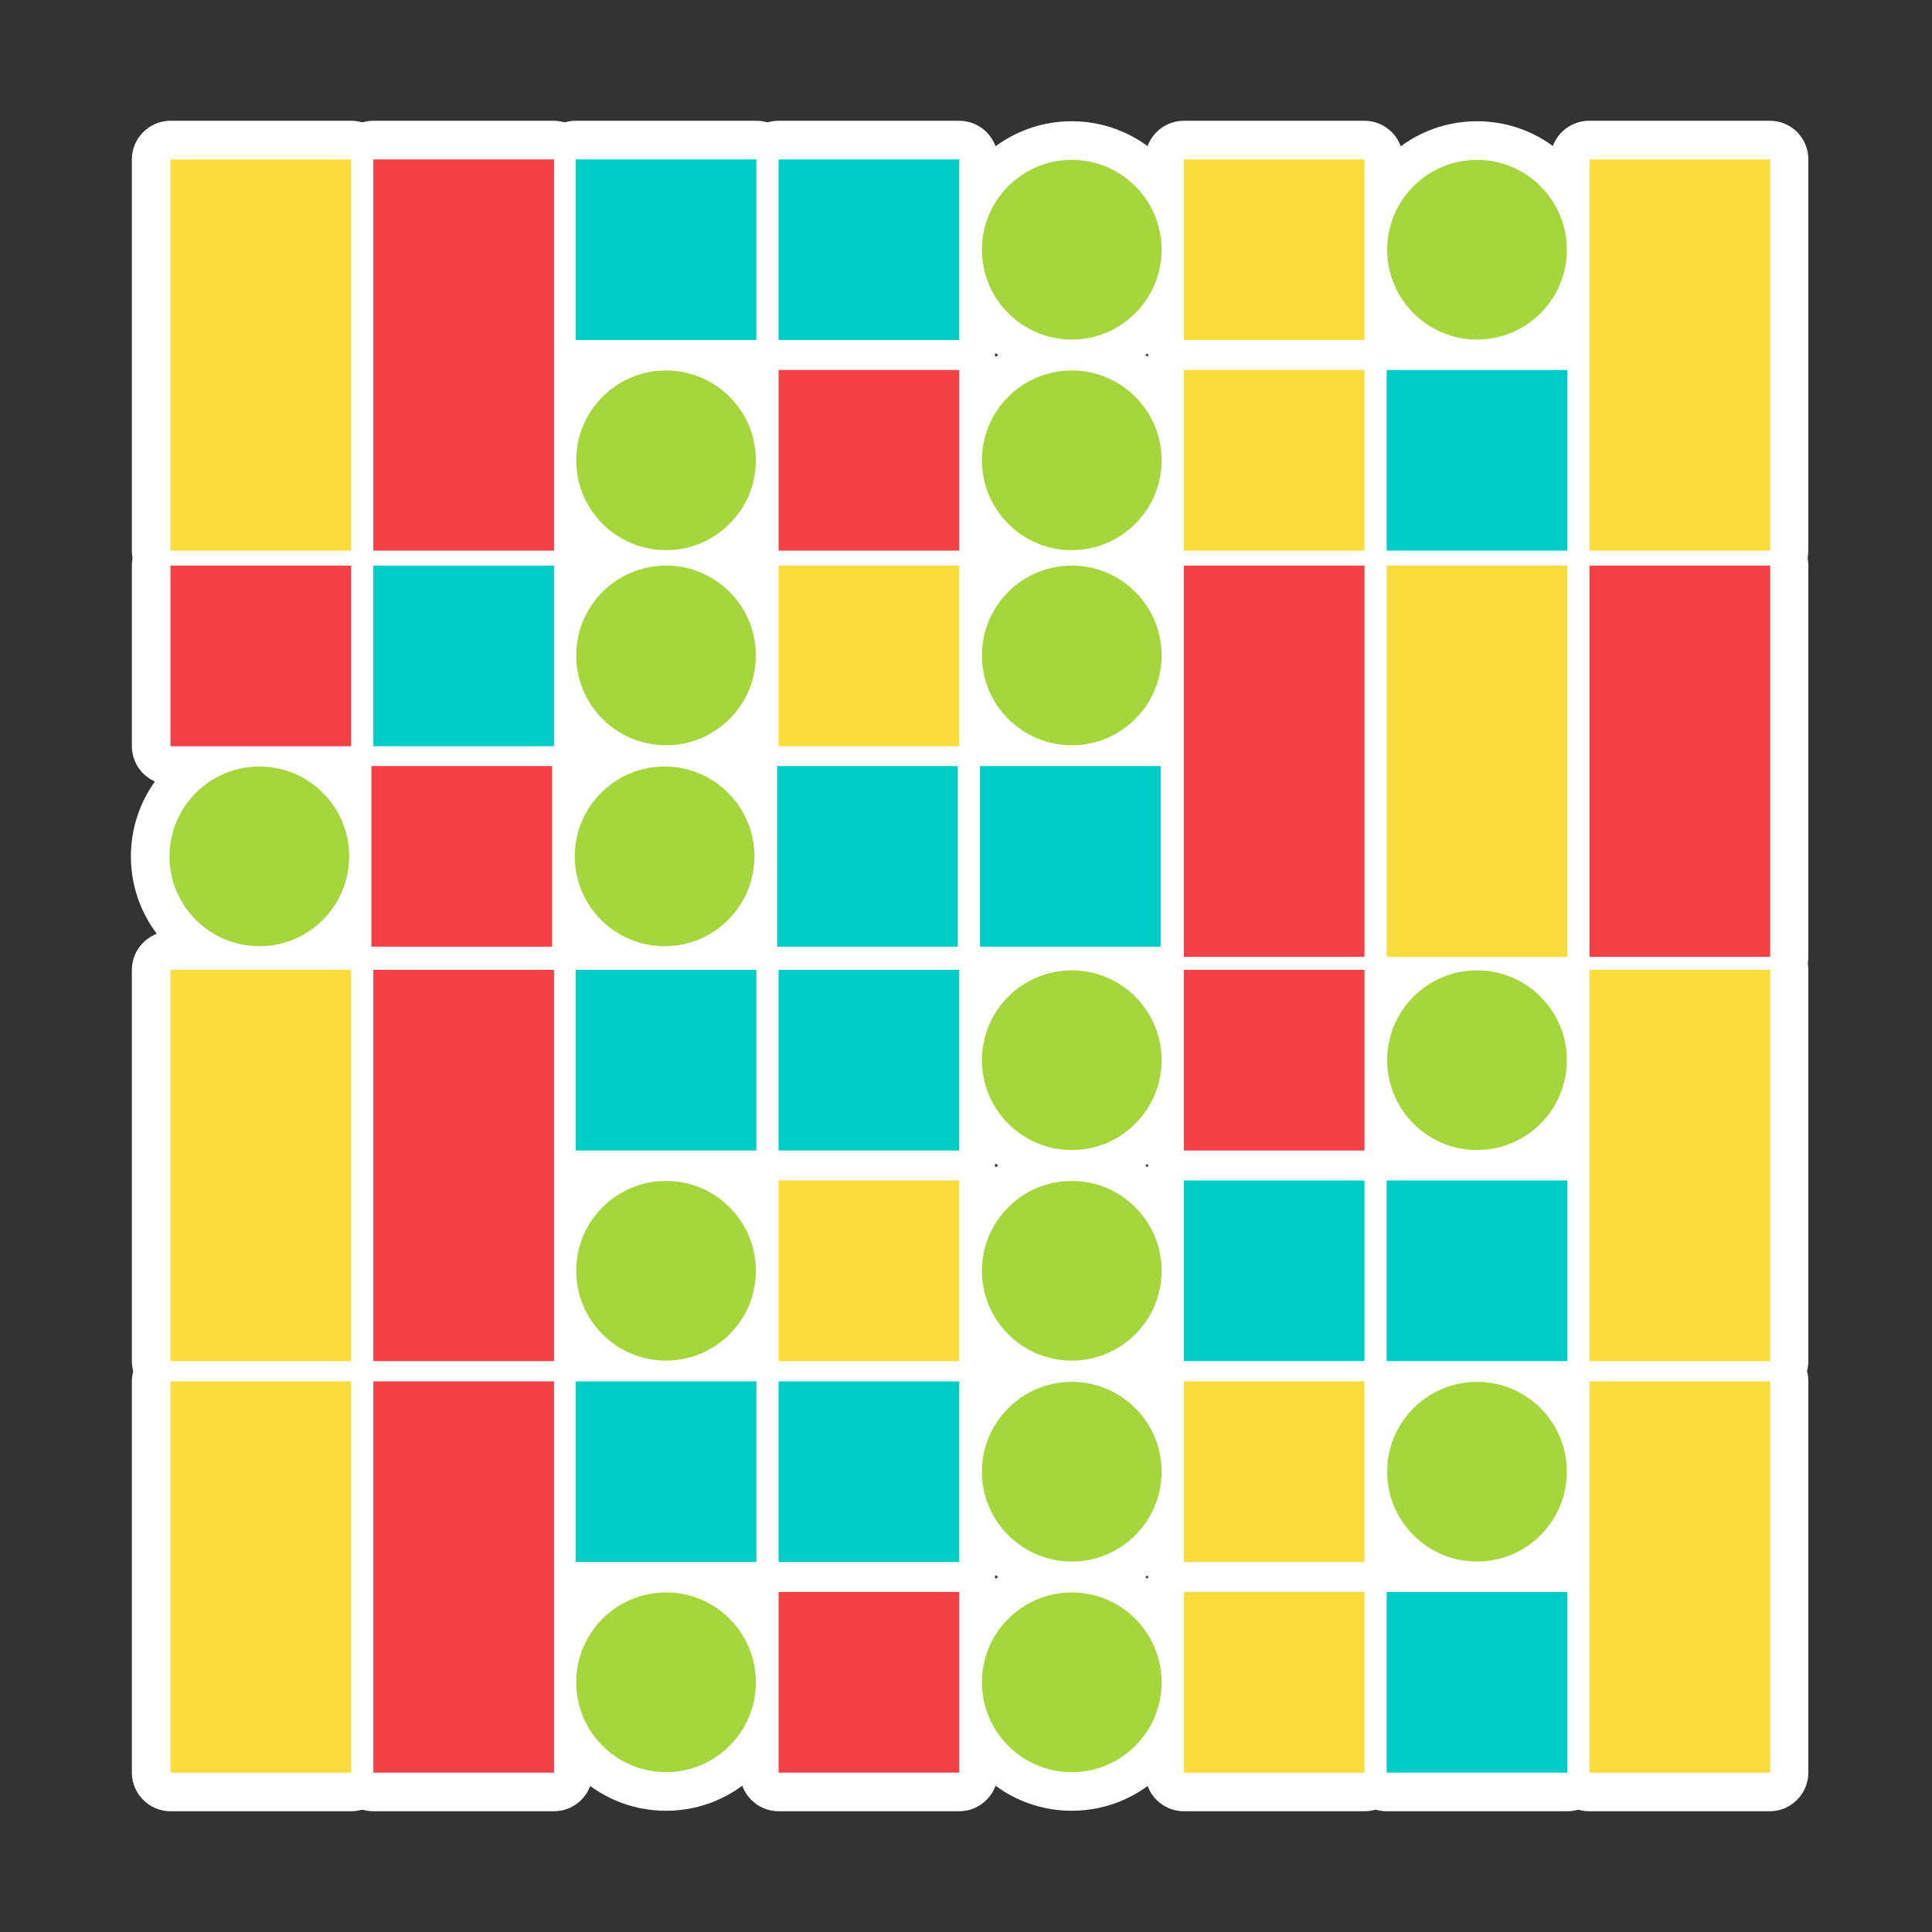 <?xml version="1.0" encoding="utf-8"?>
<!-- Generator: Adobe Illustrator 22.0.1, SVG Export Plug-In . SVG Version: 6.00 Build 0)  -->
<svg version="1.1" id="Layer_1" xmlns="http://www.w3.org/2000/svg" xmlns:xlink="http://www.w3.org/1999/xlink" x="0px" y="0px"
	 viewBox="0 0 400 400" style="enable-background:new 0 0 400 400;" xml:space="preserve">
<rect x="0" y="0" width="400" height="400" fill="#333333" stroke="none"/>
<style type="text/css">
	.st0{fill:#FFFFFF;}
	.st1{fill:#F24044;}
	.st2{fill:#FADC3C;}
	.st3{fill:#00CDC8;}
	.st4{fill:#A5D73C;}
</style>
<g>
	<g>
		<g>
			<path class="st0" d="M77.3,118c-2.2,0-4-1.8-4-4V33c0-2.2,1.8-4,4-4h37.4c2.2,0,4,1.8,4,4v81c0,2.2-1.8,4-4,4H77.3z"/>
			<path class="st0" d="M114.6,33v81H77.3V33H114.6 M114.6,25H77.3c-4.4,0-8,3.6-8,8v81c0,4.4,3.6,8,8,8h37.4c4.4,0,8-3.6,8-8V33
				C122.6,28.6,119.1,25,114.6,25L114.6,25z"/>
		</g>
		<g>
			<path class="st0" d="M329.1,118c-2.2,0-4-1.8-4-4V33c0-2.2,1.8-4,4-4h37.4c2.2,0,4,1.8,4,4v81c0,2.2-1.8,4-4,4H329.1z"/>
			<path class="st0" d="M366.4,33v81h-37.4V33H366.4 M366.4,25h-37.4c-4.4,0-8,3.6-8,8v81c0,4.4,3.6,8,8,8h37.4c4.4,0,8-3.6,8-8V33
				C374.4,28.6,370.9,25,366.4,25L366.4,25z"/>
		</g>
		<g>
			<path class="st0" d="M35.3,118c-2.2,0-4-1.8-4-4V33c0-2.2,1.8-4,4-4h37.4c2.2,0,4,1.8,4,4v81c0,2.2-1.8,4-4,4H35.3z"/>
			<path class="st0" d="M72.7,33v81H35.3V33H72.7 M72.7,25H35.3c-4.4,0-8,3.6-8,8v81c0,4.4,3.6,8,8,8h37.4c4.4,0,8-3.6,8-8V33
				C80.7,28.6,77.1,25,72.7,25L72.7,25z"/>
		</g>
		<g>
			<path class="st0" d="M161.2,74.4c-2.2,0-4-1.8-4-4V33c0-2.2,1.8-4,4-4h37.4c2.2,0,4,1.8,4,4v37.4c0,2.2-1.8,4-4,4H161.2z"/>
			<path class="st0" d="M198.6,33v37.4h-37.4V33H198.6 M198.6,25h-37.4c-4.4,0-8,3.6-8,8v37.4c0,4.4,3.6,8,8,8h37.4c4.4,0,8-3.6,8-8
				V33C206.6,28.6,203,25,198.6,25L198.6,25z"/>
		</g>
		<g>
			<path class="st0" d="M119.2,74.4c-2.2,0-4-1.8-4-4V33c0-2.2,1.8-4,4-4h37.4c2.2,0,4,1.8,4,4v37.4c0,2.2-1.8,4-4,4H119.2z"/>
			<path class="st0" d="M156.6,33v37.4h-37.4V33H156.6 M156.6,25h-37.4c-4.4,0-8,3.6-8,8v37.4c0,4.4,3.6,8,8,8h37.4c4.4,0,8-3.6,8-8
				V33C164.6,28.6,161,25,156.6,25L156.6,25z"/>
		</g>
		<g>
			<path class="st0" d="M245.1,74.4c-2.2,0-4-1.8-4-4V33c0-2.2,1.8-4,4-4h37.4c2.2,0,4,1.8,4,4v37.4c0,2.2-1.8,4-4,4H245.1z"/>
			<path class="st0" d="M282.5,33v37.4h-37.4V33H282.5 M282.5,25h-37.4c-4.4,0-8,3.6-8,8v37.4c0,4.4,3.6,8,8,8h37.4c4.4,0,8-3.6,8-8
				V33C290.5,28.6,286.9,25,282.5,25L282.5,25z"/>
		</g>
		<g>
			<path class="st0" d="M221.9,74.3c-12.5,0-22.6-10.1-22.6-22.6c0-12.5,10.1-22.6,22.6-22.6c12.5,0,22.6,10.1,22.6,22.6
				C244.5,64.1,234.3,74.3,221.9,74.3z"/>
			<path class="st0" d="M221.9,33.1c10.3,0,18.6,8.3,18.6,18.6c0,10.3-8.3,18.6-18.6,18.6c-10.3,0-18.6-8.3-18.6-18.6
				C203.3,41.4,211.6,33.1,221.9,33.1 M221.9,25.1c-14.7,0-26.6,11.9-26.6,26.6c0,14.7,11.9,26.6,26.6,26.6
				c14.7,0,26.6-11.9,26.6-26.6C248.5,37,236.5,25.1,221.9,25.1L221.9,25.1z"/>
		</g>
		<g>
			<path class="st0" d="M305.8,74.3c-12.5,0-22.6-10.1-22.6-22.6c0-12.5,10.1-22.6,22.6-22.6c12.5,0,22.6,10.1,22.6,22.6
				C328.4,64.1,318.3,74.3,305.8,74.3z"/>
			<path class="st0" d="M305.8,33.1c10.3,0,18.6,8.3,18.6,18.6c0,10.3-8.3,18.6-18.6,18.6s-18.6-8.3-18.6-18.6
				C287.2,41.4,295.5,33.1,305.8,33.1 M305.8,25.1c-14.7,0-26.6,11.9-26.6,26.6c0,14.7,11.9,26.6,26.6,26.6s26.6-11.9,26.6-26.6
				C332.4,37,320.5,25.1,305.8,25.1L305.8,25.1z"/>
		</g>
		<g>
			<path class="st0" d="M245.1,118c-2.2,0-4-1.8-4-4V76.6c0-2.2,1.8-4,4-4h37.4c2.2,0,4,1.8,4,4V114c0,2.2-1.8,4-4,4H245.1z"/>
			<path class="st0" d="M282.5,76.6V114h-37.4V76.6H282.5 M282.5,68.6h-37.4c-4.4,0-8,3.6-8,8V114c0,4.4,3.6,8,8,8h37.4
				c4.4,0,8-3.6,8-8V76.6C290.5,72.2,286.9,68.6,282.5,68.6L282.5,68.6z"/>
		</g>
		<g>
			<path class="st0" d="M287.1,118c-2.2,0-4-1.8-4-4V76.6c0-2.2,1.8-4,4-4h37.4c2.2,0,4,1.8,4,4V114c0,2.2-1.8,4-4,4H287.1z"/>
			<path class="st0" d="M324.5,76.6V114h-37.4V76.6H324.5 M324.5,68.6h-37.4c-4.4,0-8,3.6-8,8V114c0,4.4,3.6,8,8,8h37.4
				c4.4,0,8-3.6,8-8V76.6C332.5,72.2,328.9,68.6,324.5,68.6L324.5,68.6z"/>
		</g>
		<g>
			<path class="st0" d="M161.2,118c-2.2,0-4-1.8-4-4V76.6c0-2.2,1.8-4,4-4h37.4c2.2,0,4,1.8,4,4V114c0,2.2-1.8,4-4,4H161.2z"/>
			<path class="st0" d="M198.6,76.6V114h-37.4V76.6H198.6 M198.6,68.6h-37.4c-4.4,0-8,3.6-8,8V114c0,4.4,3.6,8,8,8h37.4
				c4.4,0,8-3.6,8-8V76.6C206.6,72.2,203,68.6,198.6,68.6L198.6,68.6z"/>
		</g>
		<g>
			<path class="st0" d="M221.9,117.9c-12.5,0-22.6-10.1-22.6-22.6c0-12.5,10.1-22.6,22.6-22.6c12.5,0,22.6,10.1,22.6,22.6
				C244.5,107.7,234.3,117.9,221.9,117.9z"/>
			<path class="st0" d="M221.9,76.7c10.3,0,18.6,8.3,18.6,18.6c0,10.3-8.3,18.6-18.6,18.6c-10.3,0-18.6-8.3-18.6-18.6
				C203.3,85,211.6,76.7,221.9,76.7 M221.9,68.7c-14.7,0-26.6,11.9-26.6,26.6c0,14.7,11.9,26.6,26.6,26.6
				c14.7,0,26.6-11.9,26.6-26.6C248.5,80.6,236.5,68.7,221.9,68.7L221.9,68.7z"/>
		</g>
		<g>
			<path class="st0" d="M137.9,117.9c-12.5,0-22.6-10.1-22.6-22.6c0-12.5,10.1-22.6,22.6-22.6c12.5,0,22.6,10.1,22.6,22.6
				C160.5,107.7,150.4,117.9,137.9,117.9z"/>
			<path class="st0" d="M137.9,76.7c10.3,0,18.6,8.3,18.6,18.6c0,10.3-8.3,18.6-18.6,18.6s-18.6-8.3-18.6-18.6
				C119.3,85,127.6,76.7,137.9,76.7 M137.9,68.7c-14.7,0-26.6,11.9-26.6,26.6c0,14.7,11.9,26.6,26.6,26.6s26.6-11.9,26.6-26.6
				C164.5,80.6,152.6,68.7,137.9,68.7L137.9,68.7z"/>
		</g>
		<g>
			<path class="st0" d="M77.3,371c-2.2,0-4-1.8-4-4v-81c0-2.2,1.8-4,4-4h37.4c2.2,0,4,1.8,4,4v81c0,2.2-1.8,4-4,4H77.3z"/>
			<path class="st0" d="M114.6,286v81H77.3v-81H114.6 M114.6,278H77.3c-4.4,0-8,3.6-8,8v81c0,4.4,3.6,8,8,8h37.4c4.4,0,8-3.6,8-8
				v-81C122.6,281.6,119.1,278,114.6,278L114.6,278z"/>
		</g>
		<g>
			<path class="st0" d="M329.1,371c-2.2,0-4-1.8-4-4v-81c0-2.2,1.8-4,4-4h37.4c2.2,0,4,1.8,4,4v81c0,2.2-1.8,4-4,4H329.1z"/>
			<path class="st0" d="M366.4,286v81h-37.4v-81H366.4 M366.4,278h-37.4c-4.4,0-8,3.6-8,8v81c0,4.4,3.6,8,8,8h37.4c4.4,0,8-3.6,8-8
				v-81C374.4,281.6,370.9,278,366.4,278L366.4,278z"/>
		</g>
		<g>
			<path class="st0" d="M35.3,371c-2.2,0-4-1.8-4-4v-81c0-2.2,1.8-4,4-4h37.4c2.2,0,4,1.8,4,4v81c0,2.2-1.8,4-4,4H35.3z"/>
			<path class="st0" d="M72.7,286v81H35.3v-81H72.7 M72.7,278H35.3c-4.4,0-8,3.6-8,8v81c0,4.4,3.6,8,8,8h37.4c4.4,0,8-3.6,8-8v-81
				C80.7,281.6,77.1,278,72.7,278L72.7,278z"/>
		</g>
		<g>
			<path class="st0" d="M161.2,327.4c-2.2,0-4-1.8-4-4V286c0-2.2,1.8-4,4-4h37.4c2.2,0,4,1.8,4,4v37.4c0,2.2-1.8,4-4,4H161.2z"/>
			<path class="st0" d="M198.6,286v37.4h-37.4V286H198.6 M198.6,278h-37.4c-4.4,0-8,3.6-8,8v37.4c0,4.4,3.6,8,8,8h37.4
				c4.4,0,8-3.6,8-8V286C206.6,281.6,203,278,198.6,278L198.6,278z"/>
		</g>
		<g>
			<path class="st0" d="M119.2,327.4c-2.2,0-4-1.8-4-4V286c0-2.2,1.8-4,4-4h37.4c2.2,0,4,1.8,4,4v37.4c0,2.2-1.8,4-4,4H119.2z"/>
			<path class="st0" d="M156.6,286v37.4h-37.4V286H156.6 M156.6,278h-37.4c-4.4,0-8,3.6-8,8v37.4c0,4.4,3.6,8,8,8h37.4
				c4.4,0,8-3.6,8-8V286C164.6,281.6,161,278,156.6,278L156.6,278z"/>
		</g>
		<g>
			<path class="st0" d="M245.1,327.4c-2.2,0-4-1.8-4-4V286c0-2.2,1.8-4,4-4h37.4c2.2,0,4,1.8,4,4v37.4c0,2.2-1.8,4-4,4H245.1z"/>
			<path class="st0" d="M282.5,286v37.4h-37.4V286H282.5 M282.5,278h-37.4c-4.4,0-8,3.6-8,8v37.4c0,4.4,3.6,8,8,8h37.4
				c4.4,0,8-3.6,8-8V286C290.5,281.6,286.9,278,282.5,278L282.5,278z"/>
		</g>
		<g>
			<path class="st0" d="M221.9,327.3c-12.5,0-22.6-10.1-22.6-22.6c0-12.5,10.1-22.6,22.6-22.6c12.5,0,22.6,10.1,22.6,22.6
				C244.5,317.2,234.3,327.3,221.9,327.3z"/>
			<path class="st0" d="M221.9,286.1c10.3,0,18.6,8.3,18.6,18.6s-8.3,18.6-18.6,18.6c-10.3,0-18.6-8.3-18.6-18.6
				S211.6,286.1,221.9,286.1 M221.9,278.1c-14.7,0-26.6,11.9-26.6,26.6s11.9,26.6,26.6,26.6c14.7,0,26.6-11.9,26.6-26.6
				S236.5,278.1,221.9,278.1L221.9,278.1z"/>
		</g>
		<g>
			<path class="st0" d="M305.8,327.3c-12.5,0-22.6-10.1-22.6-22.6c0-12.5,10.1-22.6,22.6-22.6c12.5,0,22.6,10.1,22.6,22.6
				C328.4,317.2,318.3,327.3,305.8,327.3z"/>
			<path class="st0" d="M305.8,286.1c10.3,0,18.6,8.3,18.6,18.6s-8.3,18.6-18.6,18.6s-18.6-8.3-18.6-18.6S295.5,286.1,305.8,286.1
				 M305.8,278.1c-14.7,0-26.6,11.9-26.6,26.6s11.9,26.6,26.6,26.6s26.6-11.9,26.6-26.6S320.5,278.1,305.8,278.1L305.8,278.1z"/>
		</g>
		<g>
			<path class="st0" d="M245.1,371c-2.2,0-4-1.8-4-4v-37.4c0-2.2,1.8-4,4-4h37.4c2.2,0,4,1.8,4,4V367c0,2.2-1.8,4-4,4H245.1z"/>
			<path class="st0" d="M282.5,329.6V367h-37.4v-37.4H282.5 M282.5,321.6h-37.4c-4.4,0-8,3.6-8,8V367c0,4.4,3.6,8,8,8h37.4
				c4.4,0,8-3.6,8-8v-37.4C290.5,325.2,286.9,321.6,282.5,321.6L282.5,321.6z"/>
		</g>
		<g>
			<path class="st0" d="M287.1,371c-2.2,0-4-1.8-4-4v-37.4c0-2.2,1.8-4,4-4h37.4c2.2,0,4,1.8,4,4V367c0,2.2-1.8,4-4,4H287.1z"/>
			<path class="st0" d="M324.5,329.6V367h-37.4v-37.4H324.5 M324.5,321.6h-37.4c-4.4,0-8,3.6-8,8V367c0,4.4,3.6,8,8,8h37.4
				c4.4,0,8-3.6,8-8v-37.4C332.5,325.2,328.9,321.6,324.5,321.6L324.5,321.6z"/>
		</g>
		<g>
			<path class="st0" d="M161.2,371c-2.2,0-4-1.8-4-4v-37.4c0-2.2,1.8-4,4-4h37.4c2.2,0,4,1.8,4,4V367c0,2.2-1.8,4-4,4H161.2z"/>
			<path class="st0" d="M198.6,329.6V367h-37.4v-37.4H198.6 M198.6,321.6h-37.4c-4.4,0-8,3.6-8,8V367c0,4.4,3.6,8,8,8h37.4
				c4.4,0,8-3.6,8-8v-37.4C206.6,325.2,203,321.6,198.6,321.6L198.6,321.6z"/>
		</g>
		<g>
			<path class="st0" d="M221.9,370.9c-12.5,0-22.6-10.1-22.6-22.6c0-12.5,10.1-22.6,22.6-22.6c12.5,0,22.6,10.1,22.6,22.6
				C244.5,360.8,234.3,370.9,221.9,370.9z"/>
			<path class="st0" d="M221.9,329.7c10.3,0,18.6,8.3,18.6,18.6s-8.3,18.6-18.6,18.6c-10.3,0-18.6-8.3-18.6-18.6
				S211.6,329.7,221.9,329.7 M221.9,321.7c-14.7,0-26.6,11.9-26.6,26.6s11.9,26.6,26.6,26.6c14.7,0,26.6-11.9,26.6-26.6
				S236.5,321.7,221.9,321.7L221.9,321.7z"/>
		</g>
		<g>
			<path class="st0" d="M137.9,370.9c-12.5,0-22.6-10.1-22.6-22.6c0-12.5,10.1-22.6,22.6-22.6c12.5,0,22.6,10.1,22.6,22.6
				C160.5,360.8,150.4,370.9,137.9,370.9z"/>
			<path class="st0" d="M137.9,329.7c10.3,0,18.6,8.3,18.6,18.6s-8.3,18.6-18.6,18.6s-18.6-8.3-18.6-18.6S127.6,329.7,137.9,329.7
				 M137.9,321.7c-14.7,0-26.6,11.9-26.6,26.6s11.9,26.6,26.6,26.6s26.6-11.9,26.6-26.6S152.6,321.7,137.9,321.7L137.9,321.7z"/>
		</g>
		<g>
			<path class="st0" d="M329.1,202c-2.2,0-4-1.8-4-4v-81c0-2.2,1.8-4,4-4h37.4c2.2,0,4,1.8,4,4v81c0,2.2-1.8,4-4,4H329.1z"/>
			<path class="st0" d="M366.4,117.1v81h-37.4v-81H366.4 M366.4,109.1h-37.4c-4.4,0-8,3.6-8,8v81c0,4.4,3.6,8,8,8h37.4
				c4.4,0,8-3.6,8-8v-81C374.4,112.6,370.9,109.1,366.4,109.1L366.4,109.1z"/>
		</g>
		<g>
			<path class="st0" d="M245.1,202c-2.2,0-4-1.8-4-4v-81c0-2.2,1.8-4,4-4h37.4c2.2,0,4,1.8,4,4v81c0,2.2-1.8,4-4,4H245.1z"/>
			<path class="st0" d="M282.5,117.1v81h-37.4v-81H282.5 M282.5,109.1h-37.4c-4.4,0-8,3.6-8,8v81c0,4.4,3.6,8,8,8h37.4
				c4.4,0,8-3.6,8-8v-81C290.5,112.6,286.9,109.1,282.5,109.1L282.5,109.1z"/>
		</g>
		<g>
			<path class="st0" d="M287.1,202c-2.2,0-4-1.8-4-4v-81c0-2.2,1.8-4,4-4h37.4c2.2,0,4,1.8,4,4v81c0,2.2-1.8,4-4,4H287.1z"/>
			<path class="st0" d="M324.5,117.1v81h-37.4v-81H324.5 M324.5,109.1h-37.4c-4.4,0-8,3.6-8,8v81c0,4.4,3.6,8,8,8h37.4
				c4.4,0,8-3.6,8-8v-81C332.5,112.6,328.9,109.1,324.5,109.1L324.5,109.1z"/>
		</g>
		<g>
			<path class="st0" d="M77.3,158.4c-2.2,0-4-1.8-4-4v-37.4c0-2.2,1.8-4,4-4h37.4c2.2,0,4,1.8,4,4v37.4c0,2.2-1.8,4-4,4H77.3z"/>
			<path class="st0" d="M114.6,117.1v37.4H77.3v-37.4H114.6 M114.6,109.1H77.3c-4.4,0-8,3.6-8,8v37.4c0,4.4,3.6,8,8,8h37.4
				c4.4,0,8-3.6,8-8v-37.4C122.6,112.6,119.1,109.1,114.6,109.1L114.6,109.1z"/>
		</g>
		<g>
			<path class="st0" d="M35.3,158.4c-2.2,0-4-1.8-4-4v-37.4c0-2.2,1.8-4,4-4h37.4c2.2,0,4,1.8,4,4v37.4c0,2.2-1.8,4-4,4H35.3z"/>
			<path class="st0" d="M72.7,117.1v37.4H35.3v-37.4H72.7 M72.7,109.1H35.3c-4.4,0-8,3.6-8,8v37.4c0,4.4,3.6,8,8,8h37.4
				c4.4,0,8-3.6,8-8v-37.4C80.7,112.6,77.1,109.1,72.7,109.1L72.7,109.1z"/>
		</g>
		<g>
			<path class="st0" d="M161.2,158.4c-2.2,0-4-1.8-4-4v-37.4c0-2.2,1.8-4,4-4h37.4c2.2,0,4,1.8,4,4v37.4c0,2.2-1.8,4-4,4H161.2z"/>
			<path class="st0" d="M198.6,117.1v37.4h-37.4v-37.4H198.6 M198.6,109.1h-37.4c-4.4,0-8,3.6-8,8v37.4c0,4.4,3.6,8,8,8h37.4
				c4.4,0,8-3.6,8-8v-37.4C206.6,112.6,203,109.1,198.6,109.1L198.6,109.1z"/>
		</g>
		<g>
			<path class="st0" d="M137.9,158.3c-12.5,0-22.6-10.1-22.6-22.6c0-12.5,10.1-22.6,22.6-22.6c12.5,0,22.6,10.1,22.6,22.6
				C160.5,148.2,150.4,158.3,137.9,158.3z"/>
			<path class="st0" d="M137.9,117.1c10.3,0,18.6,8.3,18.6,18.6c0,10.3-8.3,18.6-18.6,18.6s-18.6-8.3-18.6-18.6
				C119.3,125.5,127.6,117.1,137.9,117.1 M137.9,109.1c-14.7,0-26.6,11.9-26.6,26.6c0,14.7,11.9,26.6,26.6,26.6s26.6-11.9,26.6-26.6
				C164.5,121.1,152.6,109.1,137.9,109.1L137.9,109.1z"/>
		</g>
		<g>
			<path class="st0" d="M221.9,158.3c-12.5,0-22.6-10.1-22.6-22.6c0-12.5,10.1-22.6,22.6-22.6c12.5,0,22.6,10.1,22.6,22.6
				C244.5,148.2,234.3,158.3,221.9,158.3z"/>
			<path class="st0" d="M221.9,117.1c10.3,0,18.6,8.3,18.6,18.6c0,10.3-8.3,18.6-18.6,18.6c-10.3,0-18.6-8.3-18.6-18.6
				C203.3,125.5,211.6,117.1,221.9,117.1 M221.9,109.1c-14.7,0-26.6,11.9-26.6,26.6c0,14.7,11.9,26.6,26.6,26.6
				c14.7,0,26.6-11.9,26.6-26.6C248.5,121.1,236.5,109.1,221.9,109.1L221.9,109.1z"/>
		</g>
		<g>
			<path class="st0" d="M160.9,200c-2.2,0-4-1.8-4-4v-37.4c0-2.2,1.8-4,4-4h37.4c2.2,0,4,1.8,4,4V196c0,2.2-1.8,4-4,4H160.9z"/>
			<path class="st0" d="M198.3,158.6V196h-37.4v-37.4H198.3 M198.3,150.6h-37.4c-4.4,0-8,3.6-8,8V196c0,4.4,3.6,8,8,8h37.4
				c4.4,0,8-3.6,8-8v-37.4C206.3,154.2,202.7,150.6,198.3,150.6L198.3,150.6z"/>
		</g>
		<g>
			<path class="st0" d="M202.9,200c-2.2,0-4-1.8-4-4v-37.4c0-2.2,1.8-4,4-4h37.4c2.2,0,4,1.8,4,4V196c0,2.2-1.8,4-4,4H202.9z"/>
			<path class="st0" d="M240.3,158.6V196h-37.4v-37.4H240.3 M240.3,150.6h-37.4c-4.4,0-8,3.6-8,8V196c0,4.4,3.6,8,8,8h37.4
				c4.4,0,8-3.6,8-8v-37.4C248.3,154.2,244.7,150.6,240.3,150.6L240.3,150.6z"/>
		</g>
		<g>
			<path class="st0" d="M76.9,200c-2.2,0-4-1.8-4-4v-37.4c0-2.2,1.8-4,4-4h37.4c2.2,0,4,1.8,4,4V196c0,2.2-1.8,4-4,4H76.9z"/>
			<path class="st0" d="M114.3,158.6V196H76.9v-37.4H114.3 M114.3,150.6H76.9c-4.4,0-8,3.6-8,8V196c0,4.4,3.6,8,8,8h37.4
				c4.4,0,8-3.6,8-8v-37.4C122.3,154.2,118.7,150.6,114.3,150.6L114.3,150.6z"/>
		</g>
		<g>
			<path class="st0" d="M137.6,199.9c-12.5,0-22.6-10.1-22.6-22.6c0-12.5,10.1-22.6,22.6-22.6c12.5,0,22.6,10.1,22.6,22.6
				C160.2,189.8,150.1,199.9,137.6,199.9z"/>
			<path class="st0" d="M137.6,158.7c10.3,0,18.6,8.3,18.6,18.6c0,10.3-8.3,18.6-18.6,18.6s-18.6-8.3-18.6-18.6
				C119,167.1,127.3,158.7,137.6,158.7 M137.6,150.7c-14.7,0-26.6,11.9-26.6,26.6s11.9,26.6,26.6,26.6s26.6-11.9,26.6-26.6
				S152.3,150.7,137.6,150.7L137.6,150.7z"/>
		</g>
		<g>
			<path class="st0" d="M53.7,199.9c-12.5,0-22.6-10.1-22.6-22.6c0-12.5,10.1-22.6,22.6-22.6c12.5,0,22.6,10.1,22.6,22.6
				C76.3,189.8,66.1,199.9,53.7,199.9z"/>
			<path class="st0" d="M53.7,158.7c10.3,0,18.6,8.3,18.6,18.6c0,10.3-8.3,18.6-18.6,18.6s-18.6-8.3-18.6-18.6
				C35.1,167.1,43.4,158.7,53.7,158.7 M53.7,150.7c-14.7,0-26.6,11.9-26.6,26.6s11.9,26.6,26.6,26.6s26.6-11.9,26.6-26.6
				S68.3,150.7,53.7,150.7L53.7,150.7z"/>
		</g>
		<g>
			<path class="st0" d="M77.3,285.8c-2.2,0-4-1.8-4-4v-81c0-2.2,1.8-4,4-4h37.4c2.2,0,4,1.8,4,4v81c0,2.2-1.8,4-4,4H77.3z"/>
			<path class="st0" d="M114.6,200.8v81H77.3v-81H114.6 M114.6,192.8H77.3c-4.4,0-8,3.6-8,8v81c0,4.4,3.6,8,8,8h37.4
				c4.4,0,8-3.6,8-8v-81C122.6,196.4,119.1,192.8,114.6,192.8L114.6,192.8z"/>
		</g>
		<g>
			<path class="st0" d="M329.1,285.8c-2.2,0-4-1.8-4-4v-81c0-2.2,1.8-4,4-4h37.4c2.2,0,4,1.8,4,4v81c0,2.2-1.8,4-4,4H329.1z"/>
			<path class="st0" d="M366.4,200.8v81h-37.4v-81H366.4 M366.4,192.8h-37.4c-4.4,0-8,3.6-8,8v81c0,4.4,3.6,8,8,8h37.4
				c4.4,0,8-3.6,8-8v-81C374.4,196.4,370.9,192.8,366.4,192.8L366.4,192.8z"/>
		</g>
		<g>
			<path class="st0" d="M35.3,285.8c-2.2,0-4-1.8-4-4v-81c0-2.2,1.8-4,4-4h37.4c2.2,0,4,1.8,4,4v81c0,2.2-1.8,4-4,4H35.3z"/>
			<path class="st0" d="M72.7,200.8v81H35.3v-81H72.7 M72.7,192.8H35.3c-4.4,0-8,3.6-8,8v81c0,4.4,3.6,8,8,8h37.4c4.4,0,8-3.6,8-8
				v-81C80.7,196.4,77.1,192.8,72.7,192.8L72.7,192.8z"/>
		</g>
		<g>
			<path class="st0" d="M161.2,242.2c-2.2,0-4-1.8-4-4v-37.4c0-2.2,1.8-4,4-4h37.4c2.2,0,4,1.8,4,4v37.4c0,2.2-1.8,4-4,4H161.2z"/>
			<path class="st0" d="M198.6,200.8v37.4h-37.4v-37.4H198.6 M198.6,192.8h-37.4c-4.4,0-8,3.6-8,8v37.4c0,4.4,3.6,8,8,8h37.4
				c4.4,0,8-3.6,8-8v-37.4C206.6,196.4,203,192.8,198.6,192.8L198.6,192.8z"/>
		</g>
		<g>
			<path class="st0" d="M119.2,242.2c-2.2,0-4-1.8-4-4v-37.4c0-2.2,1.8-4,4-4h37.4c2.2,0,4,1.8,4,4v37.4c0,2.2-1.8,4-4,4H119.2z"/>
			<path class="st0" d="M156.6,200.8v37.4h-37.4v-37.4H156.6 M156.6,192.8h-37.4c-4.4,0-8,3.6-8,8v37.4c0,4.4,3.6,8,8,8h37.4
				c4.4,0,8-3.6,8-8v-37.4C164.6,196.4,161,192.8,156.6,192.8L156.6,192.8z"/>
		</g>
		<g>
			<path class="st0" d="M245.1,242.2c-2.2,0-4-1.8-4-4v-37.4c0-2.2,1.8-4,4-4h37.4c2.2,0,4,1.8,4,4v37.4c0,2.2-1.8,4-4,4H245.1z"/>
			<path class="st0" d="M282.5,200.8v37.4h-37.4v-37.4H282.5 M282.5,192.8h-37.4c-4.4,0-8,3.6-8,8v37.4c0,4.4,3.6,8,8,8h37.4
				c4.4,0,8-3.6,8-8v-37.4C290.5,196.4,286.9,192.8,282.5,192.8L282.5,192.8z"/>
		</g>
		<g>
			<path class="st0" d="M221.9,242.1c-12.5,0-22.6-10.1-22.6-22.6c0-12.5,10.1-22.6,22.6-22.6c12.5,0,22.6,10.1,22.6,22.6
				C244.5,232,234.3,242.1,221.9,242.1z"/>
			<path class="st0" d="M221.9,200.9c10.3,0,18.6,8.3,18.6,18.6s-8.3,18.6-18.6,18.6c-10.3,0-18.6-8.3-18.6-18.6
				S211.6,200.9,221.9,200.9 M221.9,192.9c-14.7,0-26.6,11.9-26.6,26.6s11.9,26.6,26.6,26.6c14.7,0,26.6-11.9,26.6-26.6
				S236.5,192.9,221.9,192.9L221.9,192.9z"/>
		</g>
		<g>
			<path class="st0" d="M305.8,242.1c-12.5,0-22.6-10.1-22.6-22.6c0-12.5,10.1-22.6,22.6-22.6c12.5,0,22.6,10.1,22.6,22.6
				C328.4,232,318.3,242.1,305.8,242.1z"/>
			<path class="st0" d="M305.8,200.9c10.3,0,18.6,8.3,18.6,18.6s-8.3,18.6-18.6,18.6s-18.6-8.3-18.6-18.6S295.5,200.9,305.8,200.9
				 M305.8,192.9c-14.7,0-26.6,11.9-26.6,26.6s11.9,26.6,26.6,26.6s26.6-11.9,26.6-26.6S320.5,192.9,305.8,192.9L305.8,192.9z"/>
		</g>
		<g>
			<path class="st0" d="M245.1,285.8c-2.2,0-4-1.8-4-4v-37.4c0-2.2,1.8-4,4-4h37.4c2.2,0,4,1.8,4,4v37.4c0,2.2-1.8,4-4,4H245.1z"/>
			<path class="st0" d="M282.5,244.4v37.4h-37.4v-37.4H282.5 M282.5,236.4h-37.4c-4.4,0-8,3.6-8,8v37.4c0,4.4,3.6,8,8,8h37.4
				c4.4,0,8-3.6,8-8v-37.4C290.5,240,286.9,236.4,282.5,236.4L282.5,236.4z"/>
		</g>
		<g>
			<path class="st0" d="M287.1,285.8c-2.2,0-4-1.8-4-4v-37.4c0-2.2,1.8-4,4-4h37.4c2.2,0,4,1.8,4,4v37.4c0,2.2-1.8,4-4,4H287.1z"/>
			<path class="st0" d="M324.5,244.4v37.4h-37.4v-37.4H324.5 M324.5,236.4h-37.4c-4.4,0-8,3.6-8,8v37.4c0,4.4,3.6,8,8,8h37.4
				c4.4,0,8-3.6,8-8v-37.4C332.5,240,328.9,236.4,324.5,236.4L324.5,236.4z"/>
		</g>
		<g>
			<path class="st0" d="M161.2,285.8c-2.2,0-4-1.8-4-4v-37.4c0-2.2,1.8-4,4-4h37.4c2.2,0,4,1.8,4,4v37.4c0,2.2-1.8,4-4,4H161.2z"/>
			<path class="st0" d="M198.6,244.4v37.4h-37.4v-37.4H198.6 M198.6,236.4h-37.4c-4.4,0-8,3.6-8,8v37.4c0,4.4,3.6,8,8,8h37.4
				c4.4,0,8-3.6,8-8v-37.4C206.6,240,203,236.4,198.6,236.4L198.6,236.4z"/>
		</g>
		<g>
			<path class="st0" d="M221.9,285.7c-12.5,0-22.6-10.1-22.6-22.6c0-12.5,10.1-22.6,22.6-22.6c12.5,0,22.6,10.1,22.6,22.6
				C244.5,275.5,234.3,285.7,221.9,285.7z"/>
			<path class="st0" d="M221.9,244.5c10.3,0,18.6,8.3,18.6,18.6c0,10.3-8.3,18.6-18.6,18.6c-10.3,0-18.6-8.3-18.6-18.6
				C203.3,252.8,211.6,244.5,221.9,244.5 M221.9,236.5c-14.7,0-26.6,11.9-26.6,26.6c0,14.7,11.9,26.6,26.6,26.6
				c14.7,0,26.6-11.9,26.6-26.6C248.5,248.4,236.5,236.5,221.9,236.5L221.9,236.5z"/>
		</g>
		<g>
			<path class="st0" d="M137.9,285.7c-12.5,0-22.6-10.1-22.6-22.6c0-12.5,10.1-22.6,22.6-22.6c12.5,0,22.6,10.1,22.6,22.6
				C160.5,275.5,150.4,285.7,137.9,285.7z"/>
			<path class="st0" d="M137.9,244.5c10.3,0,18.6,8.3,18.6,18.6c0,10.3-8.3,18.6-18.6,18.6s-18.6-8.3-18.6-18.6
				C119.3,252.8,127.6,244.5,137.9,244.5 M137.9,236.5c-14.7,0-26.6,11.9-26.6,26.6c0,14.7,11.9,26.6,26.6,26.6s26.6-11.9,26.6-26.6
				C164.5,248.4,152.6,236.5,137.9,236.5L137.9,236.5z"/>
		</g>
	</g>
</g>
<g>
	<g>
		<g>
			<rect x="77.3" y="33" class="st1" width="37.4" height="81"/>
		</g>
		<g>
			<rect x="329.1" y="33" class="st2" width="37.4" height="81"/>
		</g>
		<g>
			<rect x="35.3" y="33" class="st2" width="37.4" height="81"/>
		</g>
		<g>
			<rect x="161.2" y="33" class="st3" width="37.4" height="37.4"/>
		</g>
		<g>
			<rect x="119.2" y="33" class="st3" width="37.4" height="37.4"/>
		</g>
		<g>
			<rect x="245.1" y="33" class="st2" width="37.4" height="37.4"/>
		</g>
		<g>
			<circle class="st4" cx="221.9" cy="51.7" r="18.6"/>
		</g>
		<g>
			<circle class="st4" cx="305.8" cy="51.7" r="18.6"/>
		</g>
		<g>
			<rect x="245.1" y="76.6" class="st2" width="37.4" height="37.4"/>
		</g>
		<g>
			<rect x="287.1" y="76.6" class="st3" width="37.4" height="37.4"/>
		</g>
		<g>
			<rect x="161.2" y="76.6" class="st1" width="37.4" height="37.4"/>
		</g>
		<g>
			<circle class="st4" cx="221.9" cy="95.3" r="18.6"/>
		</g>
		<g>
			<circle class="st4" cx="137.9" cy="95.3" r="18.6"/>
		</g>
		<g>
			<rect x="77.3" y="286" class="st1" width="37.4" height="81"/>
		</g>
		<g>
			<rect x="329.1" y="286" class="st2" width="37.4" height="81"/>
		</g>
		<g>
			<rect x="35.3" y="286" class="st2" width="37.4" height="81"/>
		</g>
		<g>
			<rect x="161.2" y="286" class="st3" width="37.4" height="37.4"/>
		</g>
		<g>
			<rect x="119.2" y="286" class="st3" width="37.4" height="37.4"/>
		</g>
		<g>
			<rect x="245.1" y="286" class="st2" width="37.4" height="37.4"/>
		</g>
		<g>
			<circle class="st4" cx="221.9" cy="304.7" r="18.6"/>
		</g>
		<g>
			<circle class="st4" cx="305.8" cy="304.7" r="18.6"/>
		</g>
		<g>
			<rect x="245.1" y="329.6" class="st2" width="37.4" height="37.4"/>
		</g>
		<g>
			<rect x="287.1" y="329.6" class="st3" width="37.4" height="37.4"/>
		</g>
		<g>
			<rect x="161.2" y="329.6" class="st1" width="37.4" height="37.4"/>
		</g>
		<g>
			<circle class="st4" cx="221.9" cy="348.3" r="18.6"/>
		</g>
		<g>
			<circle class="st4" cx="137.9" cy="348.3" r="18.6"/>
		</g>
		<g>
			<rect x="329.1" y="117.1" class="st1" width="37.4" height="81"/>
		</g>
		<g>
			<rect x="245.1" y="117.1" class="st1" width="37.4" height="81"/>
		</g>
		<g>
			<rect x="287.1" y="117.1" class="st2" width="37.4" height="81"/>
		</g>
		<g>
			<rect x="77.3" y="117.1" class="st3" width="37.4" height="37.4"/>
		</g>
		<g>
			<rect x="35.3" y="117.1" class="st1" width="37.4" height="37.4"/>
		</g>
		<g>
			<rect x="161.2" y="117.1" class="st2" width="37.4" height="37.4"/>
		</g>
		<g>
			<circle class="st4" cx="137.9" cy="135.7" r="18.6"/>
		</g>
		<g>
			<circle class="st4" cx="221.9" cy="135.7" r="18.6"/>
		</g>
		<g>
			<rect x="160.9" y="158.6" class="st3" width="37.4" height="37.4"/>
		</g>
		<g>
			<rect x="202.9" y="158.6" class="st3" width="37.4" height="37.4"/>
		</g>
		<g>
			<rect x="76.9" y="158.6" class="st1" width="37.4" height="37.4"/>
		</g>
		<g>
			<circle class="st4" cx="137.6" cy="177.3" r="18.6"/>
		</g>
		<g>
			<circle class="st4" cx="53.7" cy="177.3" r="18.6"/>
		</g>
		<g>
			<rect x="77.3" y="200.8" class="st1" width="37.4" height="81"/>
		</g>
		<g>
			<rect x="329.1" y="200.8" class="st2" width="37.4" height="81"/>
		</g>
		<g>
			<rect x="35.3" y="200.8" class="st2" width="37.4" height="81"/>
		</g>
		<g>
			<rect x="161.2" y="200.8" class="st3" width="37.4" height="37.4"/>
		</g>
		<g>
			<rect x="119.2" y="200.8" class="st3" width="37.4" height="37.4"/>
		</g>
		<g>
			<rect x="245.1" y="200.8" class="st1" width="37.4" height="37.4"/>
		</g>
		<g>
			<circle class="st4" cx="221.9" cy="219.5" r="18.6"/>
		</g>
		<g>
			<circle class="st4" cx="305.8" cy="219.5" r="18.6"/>
		</g>
		<g>
			<rect x="245.1" y="244.4" class="st3" width="37.4" height="37.4"/>
		</g>
		<g>
			<rect x="287.1" y="244.4" class="st3" width="37.4" height="37.4"/>
		</g>
		<g>
			<rect x="161.2" y="244.4" class="st2" width="37.4" height="37.4"/>
		</g>
		<g>
			<circle class="st4" cx="221.9" cy="263.1" r="18.6"/>
		</g>
		<g>
			<circle class="st4" cx="137.9" cy="263.1" r="18.6"/>
		</g>
	</g>
</g>
</svg>
